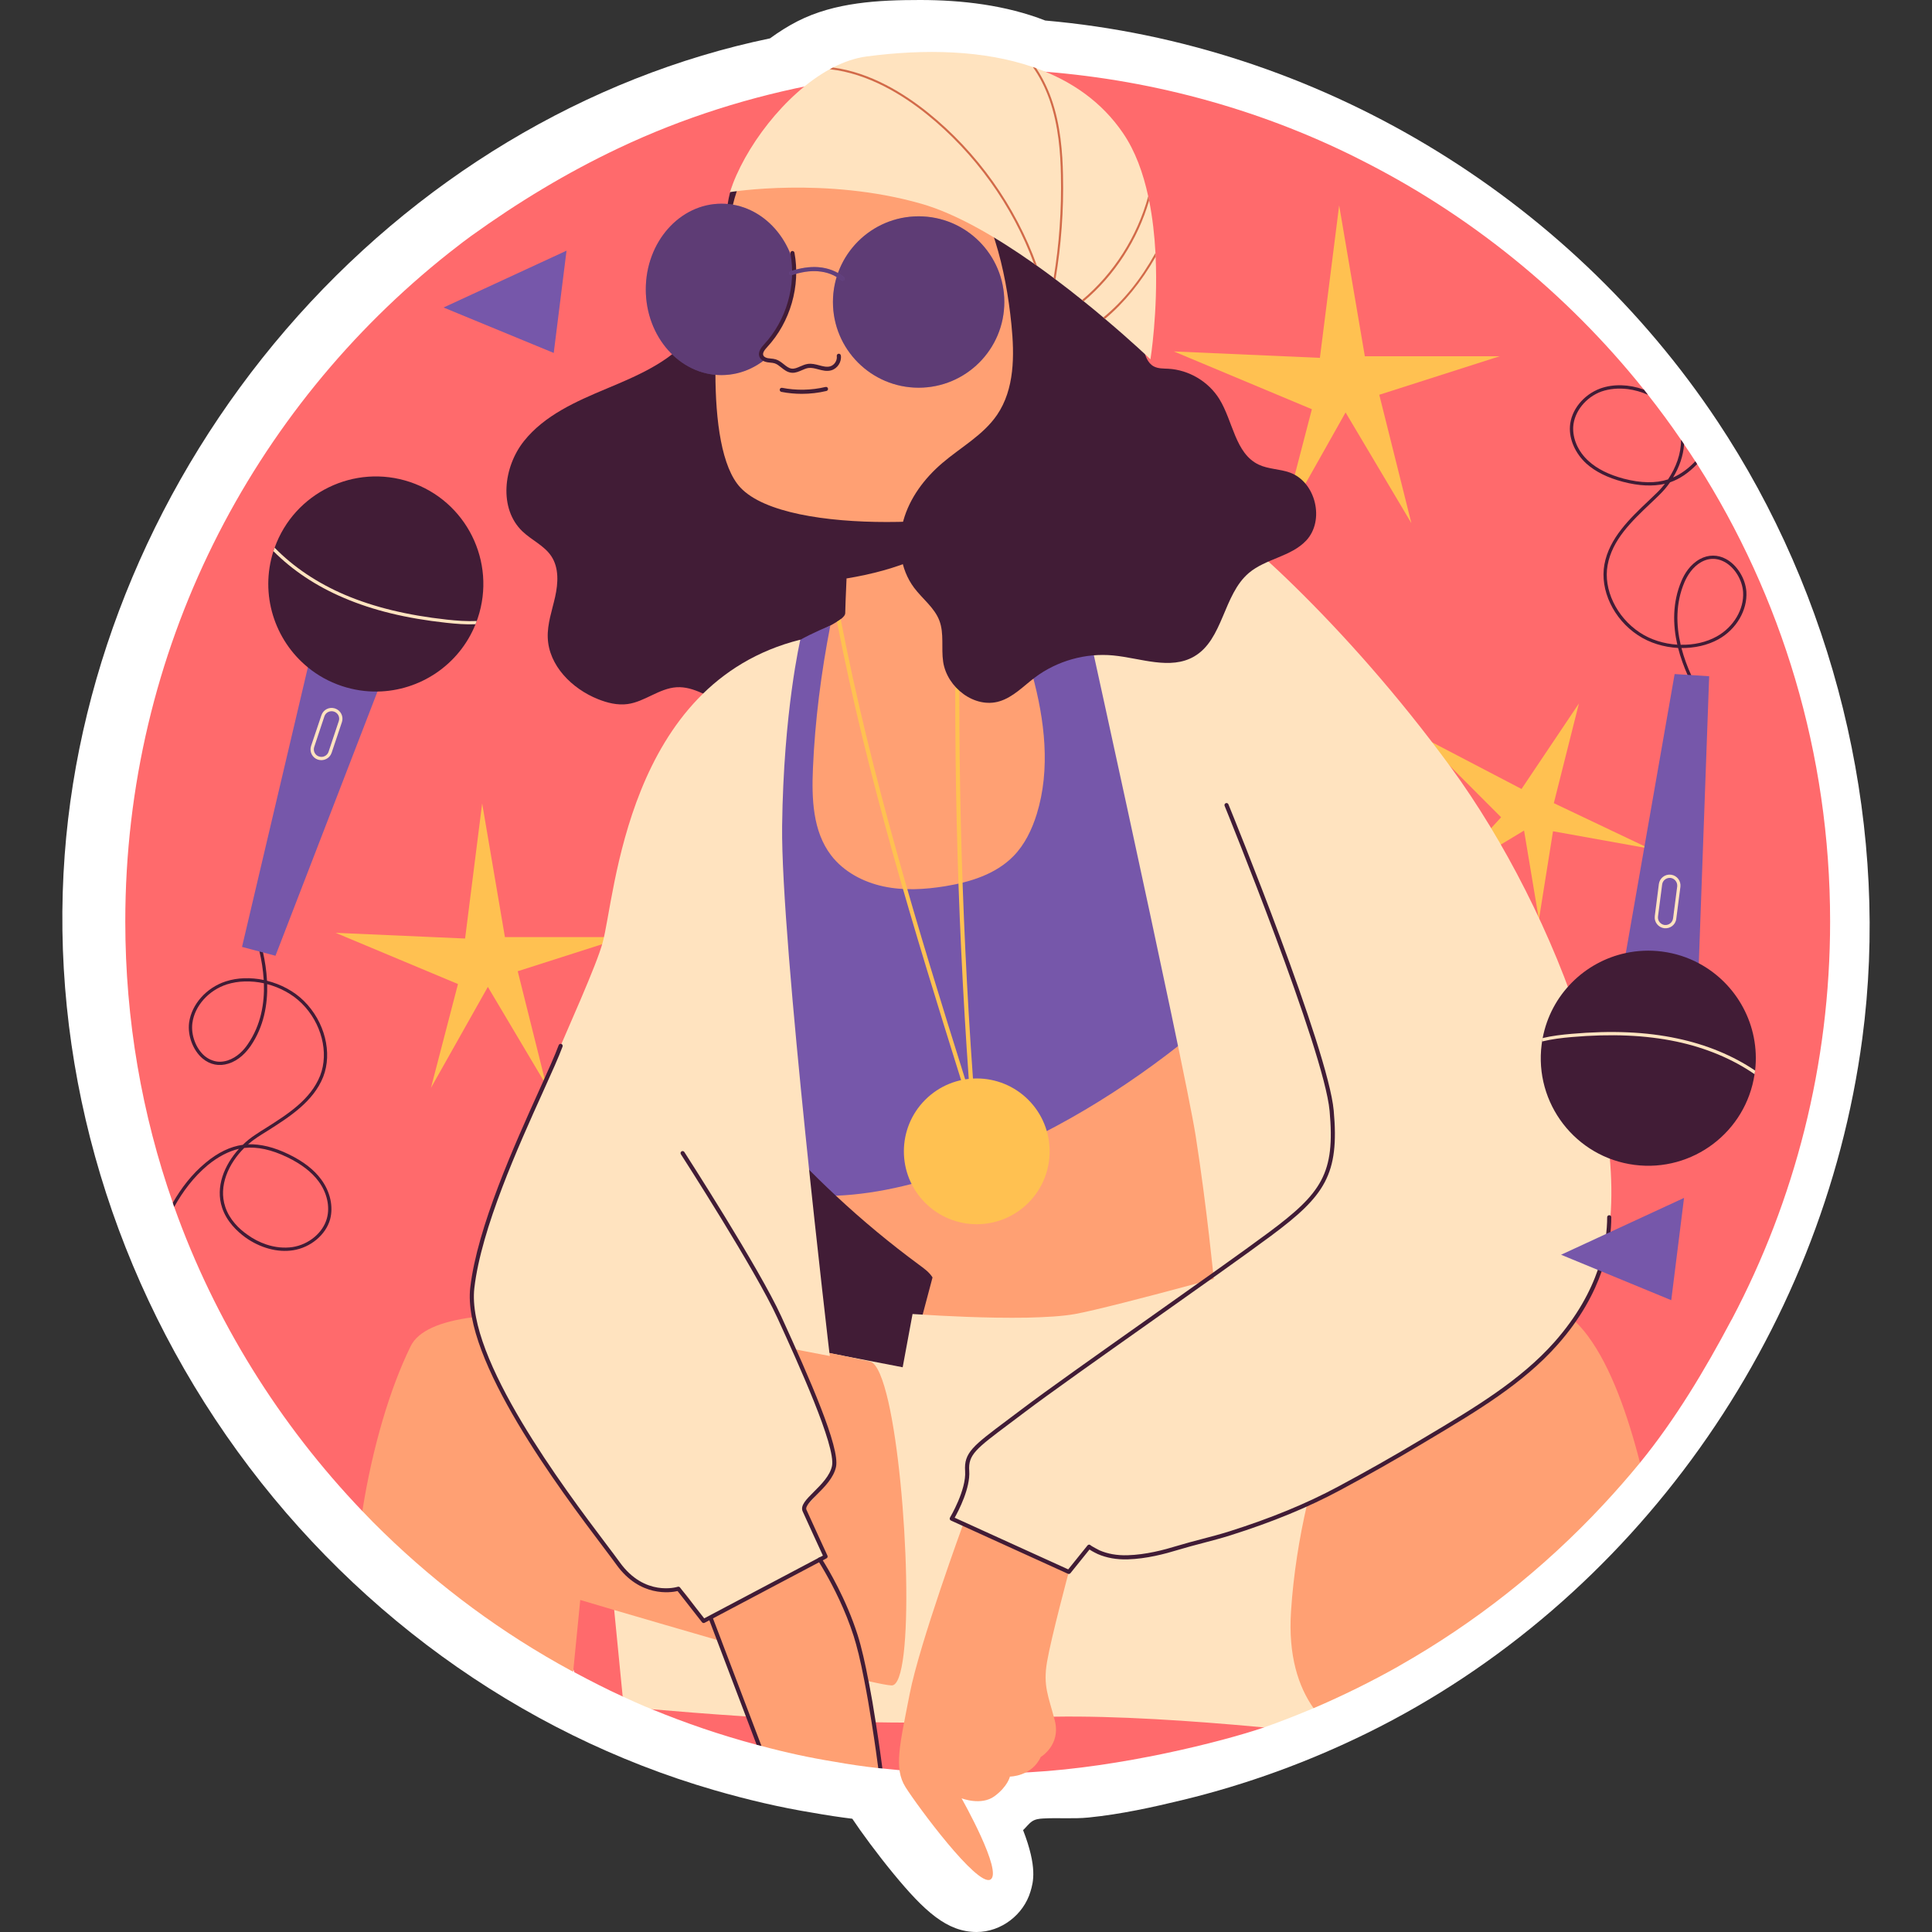 <?xml version="1.0" encoding="UTF-8"?>
<!-- Generator: Adobe Illustrator 25.3.1, SVG Export Plug-In . SVG Version: 6.00 Build 0)  -->
<svg xmlns="http://www.w3.org/2000/svg" xmlns:xlink="http://www.w3.org/1999/xlink" version="1.1" id="Capa_1" x="0px" y="0px" viewBox="0 0 512 512" style="enable-background:new 0 0 512 512;" xml:space="preserve" width="512" height="512">
<rect x="0" y="0" width="512" height="512" fill="#333333" stroke="none"/>
<g>
	<g>
		<path style="fill:#FFFFFF;" d="M258.816,512c-7.829,0-13.807-5.458-22.1-15.531c-4.179-5.076-8.544-11.011-10.845-14.484    c-3.381-0.415-6.778-0.93-10.323-1.562c-8.867-1.434-17.674-3.527-26.299-6.026c-51.732-14.99-97.646-48.362-129.282-93.97    c-31.609-45.566-46.816-100.232-42.819-153.926c3.733-50.136,24.551-99.557,58.622-139.161    c34.17-39.718,79.68-67.081,128.289-77.174c2.308-1.687,4.746-3.232,7.291-4.537C221.235,0.579,232.911,0,243.817,0    c11.139,0,22.747,1.364,33.186,5.439c71.658,6.282,138.215,45.995,178.278,106.41c0.876,1.319,1.741,2.653,2.592,3.996    c29.868,47.077,42.864,105.168,35.656,159.376c-10.477,78.836-60.726,149.347-131.137,184.019    c-15.702,7.732-32.18,13.713-48.976,17.775c-7.867,1.902-16.33,3.782-24.92,4.644c-4.027,0.404-8.062,0.032-12.094,0.261    c-1.005,0.057-2.043,0.185-2.899,0.761c-0.873,0.588-1.58,1.587-2.372,2.324c3.834,9.885,2.687,13.789,1.976,16.21    C271.283,507.435,265.311,512,258.816,512z"/>
	</g>
	<g>
		<g>
			<g>
				<g>
					<path style="fill:#FF6A6C;" d="M484.999,244.196c0,38.042-9.407,73.904-26.019,105.383c-0.069,0.138-0.138,0.252-0.229,0.39       c-6.929,13.078-14.844,26.29-24.136,37.67c-0.092,0.138-0.438-0.684-0.552-0.546c0,0-22.353-10.783-25.726-7.158       c-15.533,16.658-29.921,20.815-49.859,32.173c-0.161,0.115-23.488,45.677-23.488,45.677       c-11.343,3.843-37.934,10.545-62.012,11.874c-13.057,0.721-26.149,0.446-39.127-0.999c0,0-11.216-8.775-16.74-9.819       c-5.592-1.057-16.599,3.532-16.599,3.532c-9.46-2.527-18.792-5.712-27.763-9.407l-3.556-3.564l-4.176,0.191       c-4.347-1.988-8.589-4.168-12.802-6.427l-19.492-52.76l-36.699,10.049c-22.013-23-39.158-50.57-49.858-80.613       c-0.138-0.367-0.23-0.734-0.367-1.101c-8.168-23.334-12.596-48.436-12.596-74.546c0-71.839,33.545-135.808,85.812-177.199       c2.872-2.27,4.753-3.676,5.849-4.465c12.413-8.938,25.307-16.748,39.144-23.298c33.941-16.075,72.544-22.922,109.952-20.447       c29.69,1.965,58.948,9.727,85.58,23.04c0.046,0.023,0.092,0.023,0.115,0.069c29.621,14.73,55.525,35.77,75.992,61.353       c0.367,0.459,0.734,0.918,1.078,1.377c3.052,3.878,5.988,7.847,8.765,11.931c0.298,0.39,0.551,0.803,0.803,1.193       c1.032,1.491,2.019,2.983,2.983,4.497c0.161,0.252,0.321,0.482,0.482,0.734C472.081,157.994,484.999,199.569,484.999,244.196z"/>
				</g>
			</g>
			<g>
				<g>
					<g>
						<polygon style="fill:#FFC151;" points="349.786,94.836 354.891,54.425 361.697,94.411 397.429,94.411 365.525,104.619         374.033,138.649 356.592,109.299 339.578,139.5 347.66,108.448 311.077,93.134       "/>
					</g>
				</g>
				<g>
					<g>
						<polygon style="fill:#FFC151;" points="123.254,248.717 127.778,212.903 133.81,248.34 165.477,248.34 137.203,257.388         144.743,287.548 129.286,261.535 114.206,288.302 121.369,260.781 88.947,247.21       "/>
					</g>
				</g>
				<g>
					<g>
						<polygon style="fill:#FFC151;" points="403.22,209.087 418.432,186.422 411.781,212.843 437.099,224.882 411.565,220.294         407.829,243.695 403.892,220.108 383.17,232.6 397.807,216.585 376.28,195.019       "/>
					</g>
				</g>
			</g>
			<g>
				<g>
					<g>
						<path style="fill:#411C36;" d="M198.427,285.602c-3.502,8.374-2.609,17.873-1.252,26.847        c2.505,16.572,6.385,32.925,11.308,48.947c0.628,2.044,1.315,4.158,2.776,5.719c1.541,1.648,3.756,2.476,5.932,3.075        c11.265,3.1,23.434,1.392,34.357-2.755c7.576-2.876,15.082-7.266,18.949-14.388c2.626-4.837,3.322-10.512,3.116-16.012        c-0.444-11.838-4.813-23.198-10.221-33.739c-4.937-9.622-10.89-18.901-18.965-26.095c-3.552-3.164-7.591-5.946-12.19-7.163        c-6.233-1.648-13.783,1.276-19.79,3.013C206.15,274.873,200.963,279.537,198.427,285.602z"/>
					</g>
				</g>
				<g>
					<g>
						<path style="fill:#411C36;" d="M191.573,68.26c-1.497,7.534-3.725,15.202-8.668,21.083        c-5.632,6.701-14.057,10.26-22.132,13.639c-8.075,3.379-16.472,7.069-21.924,13.918c-5.451,6.849-6.731,17.86-0.405,23.911        c2.46,2.354,5.835,3.789,7.697,6.64c2.013,3.083,1.778,7.11,0.979,10.704c-0.799,3.595-2.094,7.153-1.959,10.833        c0.27,7.401,6.399,13.51,13.27,16.275c2.503,1.007,5.219,1.684,7.892,1.318c4.561-0.626,8.395-4.18,12.991-4.455        c4.668-0.279,8.753,2.845,13.103,4.561c9.482,3.741,20.234,0.698,29.577-3.377c9.132-3.984,18.042-9.11,24.394-16.786        c10.594-12.801,12.511-30.586,12.464-47.203c-0.042-14.705-1.399-29.876-8.235-42.895        c-4.374-8.33-10.834-15.431-18.071-21.443c-5.158-4.285-10.855-8.117-17.289-10.009c-5.227-1.537-15.375-2.541-19.696,1.933        C191.626,50.978,192.655,62.815,191.573,68.26z"/>
					</g>
				</g>
				<g>
					<g>
						<g>
							<g>
								<path style="fill:#FFA073;" d="M357.35,316.643l-7.421,11.131c0,0-49.414,33.809-71.327,38.654          c-21.913,4.824-37.89-3.732-37.89-3.732l6.417-24.162c-0.851-1.375-2.183-2.335-3.492-3.296          c-7.705-5.675-15.104-11.808-22.11-18.355c0,0,4.951-12.703,1.939-15.824c-4.649-4.824-20.316-3.208-24.048-8.796          c-2.968-4.453-4.409-9.669-6.81-14.296c0.698-25.755,9.276-92.608,10.586-99.527c1.048-5.544,11.109-9.582,16.85-12.659          c0.655-0.349,1.244-0.698,1.768-1.026c0.371-0.218,0.698-0.436,0.982-0.655c0.764-0.589,1.2-1.113,1.2-1.637          c0-1.048,0.153-4.671,0.349-9.167l12.29-14.636l29.245-22.578l17.548-5.631l-2.619,29.225l-0.349,3.841          c0,0,7.77-2.837,16.959-4.824c5.696-1.244,11.961-2.161,17.221-1.877c13.75,0.764,23.397,15.977,23.397,15.977          l14.602,146.409L357.35,316.643z"/>
							</g>
						</g>
						<g>
							<g>
								<path style="fill:#7657AA;" d="M315.815,274.344c-17.788,14.449-37.934,26.802-59.454,34.747          c-11.197,4.125-22.983,7.312-34.834,7.792c-3.165-2.947-6.264-5.98-9.276-9.101c-4.649-4.824-9.101-9.931-12.834-15.518          c-2.968-4.453-4.409-9.669-6.81-14.296c0.698-25.755,8.88-92.695,10.586-99.527c1.376-5.509,9.486-9.564,16.85-12.659          c-2.423,12.484-4.06,25.122-4.605,37.824c-0.349,8.01-0.065,16.675,4.802,23.048c3.339,4.365,8.49,7.093,13.86,8.25          c5.369,1.157,10.957,0.829,16.369-0.044c6.635-1.091,13.467-3.187,18.159-8.032c2.947-3.034,4.845-6.984,6.111-11.044          c3.711-11.982,2.117-24.991-1.179-37.082c-3.296-12.092-8.228-23.703-11.306-35.86c6.22-0.873,12.397-1.942,18.552-3.165          c5.26-1.048,10.498-2.226,15.693-3.536c0.327,0.851,0.633,1.702,0.917,2.553c3.754,11.24,4.671,23.267,5.675,35.096          C305.95,207.469,309.966,241.059,315.815,274.344z"/>
							</g>
						</g>
						<g>
							<g>
								<g>
									<g>
										<path style="fill:#FFC151;" d="M258.478,294.62c0.022,0.262-0.175,0.524-0.436,0.568c-0.044,0-0.087,0.022-0.109,0.022            c-0.24,0-0.458-0.153-0.524-0.393c-0.895-2.838-1.79-5.697-2.706-8.556c-12.397-39.549-24.882-80.232-32.892-121.505            c0.371-0.218,0.698-0.436,0.982-0.655c8.01,41.404,20.538,82.284,33.001,121.964c0.415,1.31,0.808,2.597,1.222,3.907            c-0.109-1.353-0.196-2.685-0.284-4.038c-3.208-45.158-4.256-90.905-3.165-136.085c0-0.305,0.306-0.546,0.546-0.546            c0.306,0.022,0.546,0.262,0.546,0.568c-1.113,45.158-0.044,90.84,3.187,135.954            C258.042,288.771,258.26,291.696,258.478,294.62z"/>
									</g>
								</g>
							</g>
							<g>
								<g>
									<g>
										
											<ellipse transform="matrix(0.707 -0.707 0.707 0.707 -139.92 272.446)" style="fill:#FFC151;" cx="258.911" cy="305.121" rx="19.318" ry="19.318"/>
									</g>
								</g>
							</g>
						</g>
					</g>
					<g>
						<g>
							<path style="fill:#411C36;" d="M265.877,116.084c-0.851,7.29-3.143,14.449-7.552,20.255         c-7.857,10.346-20.997,14.798-33.983,16.959c0.437-9.974,1.135-24.27,1.135-24.27L265.877,116.084z"/>
						</g>
					</g>
				</g>
				<g>
					<g>
						<path style="fill:#FFE3BF;" d="M370.736,441.517c-7.319,4.107-14.868,7.847-22.646,11.174        c-4.291,1.813-8.65,3.533-13.101,5.094h-0.023c-0.551-0.046-1.124-0.115-1.698-0.161c0,0-0.023,0-0.046,0        c-17.277-1.583-37.422-2.96-53.942-2.685h-0.023c-4.933,0.023-9.568,0.252-13.652,0.642        c-7.572,0.711-16.566,0.987-25.996,0.918c-2.318,0-4.658-0.023-7.021-0.069h-0.505c-0.092,0-0.161-0.023-0.252-0.023h-0.849        c-10.99-0.229-22.187-0.803-32.122-1.445c-0.207-0.023-0.413-0.023-0.62-0.046c-0.183-0.023-0.39-0.023-0.574-0.046        c-10.233-0.665-19.067-1.4-24.918-1.904c-0.023-0.023-0.023-0.023-0.046-0.023c-0.528-0.207-1.055-0.413-1.583-0.642h-0.023        c-2.042-0.872-4.061-1.767-6.057-2.707h-0.023l-2.248-22.921l-1.423-14.73l-0.092-1.033v-0.046c0-0.023,0-0.023,0-0.023        l-0.092-0.964l-5.988-60.894L154.898,346l50.593,9.797c0.321,0.069,0.665,0.115,0.987,0.184        c0.137,0.023,0.275,0.046,0.413,0.092c0.826,0.138,1.629,0.298,2.432,0.459l0.023,0.023l0.642,0.115l0.642,0.138l9.178,1.79        h0.023l2.684,0.505c0.344,0.046,0.665,0.115,1.01,0.207l15.694,3.029l2.616-14.111c0,0,0.964,0.069,2.685,0.161        c5.231,0.344,17.231,0.987,27.625,0.803h0.023c4.887-0.115,9.43-0.367,12.734-0.964c4.956-0.895,18.333-4.336,32.719-8.214        c0.505-0.138,1.01-0.275,1.514-0.413c0.505-0.115,1.01-0.275,1.492-0.39c0.344-0.092,0.688-0.184,1.01-0.275h0.023        c6.699-1.836,13.445-3.694,19.571-5.392h0.023c13.079-3.625,23.174-6.493,23.174-6.493l1.515,27.717l1.766,31.686v0.229        l0.023,0.642l0.023,0.597l2.937,52.726L370.736,441.517z"/>
					</g>
				</g>
				<g>
					<g>
						<g>
							<path style="fill:#FFA073;" d="M434.614,387.639c-3.143,3.841-6.439,7.596-9.822,11.219         c-15.671,16.806-33.896,31.233-54.063,42.648c-7.312,4.125-14.864,7.857-22.634,11.175         c-3.972-5.653-6.744-13.86-5.958-25.711c0.633-9.735,2.183-19.403,4.256-28.352c0.044-0.218,0.109-0.436,0.153-0.655v-0.022         c5.064-21.411,13.161-38.632,19.403-43.172c0.109-0.087,0.218-0.175,0.327-0.24c8.272-5.522,33.874-20.647,50.876-4.627         c1.288,1.244,2.554,2.641,3.732,4.256C426.888,362.277,431.34,374.849,434.614,387.639z"/>
						</g>
					</g>
					<g>
						<g>
							<path style="fill:#FFA073;" d="M236.259,446.657c-1.01-0.046-3.12-0.459-6.057-1.124h-0.023         c-0.046,0-0.069-0.023-0.115-0.023c-0.321-0.092-0.665-0.161-1.032-0.252c-8.765-2.134-23.587-6.241-37.767-10.279v-0.023         c-0.229-0.046-0.459-0.115-0.688-0.184c-0.207-0.069-0.413-0.115-0.62-0.184c-10.417-3.006-20.352-5.919-27.189-7.916         c-5.53-1.652-8.994-2.662-8.994-2.662l-1.881,19.021c-0.183-0.092-0.39-0.184-0.574-0.298         c-18.218-9.889-34.898-22.233-49.651-36.573c-1.928-1.858-3.809-3.763-5.645-5.713c2.684-16.933,7.342-32.558,12.803-43.686         c2.042-4.176,8.007-6.539,16.244-7.64c0.161-0.023,0.344-0.046,0.528-0.069l0.413-0.069h0.023c0.023,0,0.069,0,0.092-0.023         c8.1-0.964,18.264-0.803,29.048,0.023c17.116,1.285,35.816,4.199,50.317,6.814c0.321,0.069,0.665,0.115,0.987,0.184         c0.137,0.023,0.275,0.046,0.413,0.092c0.826,0.138,1.629,0.298,2.432,0.459c0.229,0.023,0.436,0.069,0.665,0.115         c0.206,0.046,0.436,0.069,0.642,0.115c3.419,0.619,6.493,1.239,9.178,1.79c0.964,0.184,1.858,0.367,2.707,0.551         c0.344,0.046,0.665,0.115,1.01,0.207c4.497,0.941,7.159,1.537,7.159,1.537c1.767,0.597,3.35,4.612,4.727,10.577         C240.664,394.481,242.454,446.955,236.259,446.657z"/>
						</g>
					</g>
				</g>
				<g>
					<g>
						<path style="fill:#FFA073;" d="M255.382,403.57c0,0-11.703,31.95-14.303,45.324c-2.601,13.374-4.272,19.69-1.115,24.705        c3.158,5.015,18.947,26.377,22.476,24.52c3.529-1.858-7.616-21.548-7.616-21.548s5.201,2.043,8.73-0.557        c3.529-2.601,4.087-5.201,4.087-5.201s5.758,0,8.173-5.201c0,0,5.387-3.158,3.715-9.659        c-1.672-6.502-3.158-9.102-2.043-15.603c1.114-6.501,5.758-23.776,5.758-23.776L255.382,403.57z"/>
					</g>
				</g>
				<g>
					<g>
						<path style="fill:#FFE3BF;" d="M282.688,140.915c0,0,31.206,141.172,34.179,160.119c2.972,18.947,4.83,38.265,4.83,38.265        s-65.385,34.55-66.5,40.866c-1.115,6.316,1.486,13.374,1.486,13.374l-4.18,9.009l30.556,13.932l5.665-5.991        c0,0,17.801,0.839,29.863-2.263c13.63-3.505,26.64-7.333,62.106-28.507c19.953-11.912,36.199-24.077,42.719-41.234        c12.901-33.951-10.698-96.521-38.932-135.157s-59.07-65.385-67.614-69.843C308.322,129.027,282.688,140.915,282.688,140.915z"/>
					</g>
				</g>
				<g>
					<g>
						<path style="fill:#411C36;" d="M283.245,417.118c-0.076,0-0.152-0.016-0.226-0.049l-31.02-14.116        c-0.141-0.064-0.249-0.186-0.294-0.334c-0.047-0.149-0.029-0.309,0.052-0.443c0.045-0.073,4.365-7.346,4.009-12.312        c-0.347-4.879,2.075-6.694,11.084-13.445c1.206-0.903,2.534-1.898,3.993-3.004c6.384-4.838,20.144-14.566,33.449-23.975        c12.288-8.688,24.992-17.673,31.941-22.838c14.044-10.445,17.634-15.63,16.126-32.205        c-1.461-16.079-27.56-80.187-27.822-80.832c-0.114-0.279,0.018-0.597,0.298-0.712c0.276-0.117,0.598,0.018,0.71,0.299        c1.08,2.643,26.426,64.904,27.903,81.146c1.542,16.976-2.357,22.613-16.565,33.18c-6.957,5.173-19.669,14.161-31.961,22.854        c-13.298,9.403-27.049,19.126-33.419,23.953c-1.461,1.107-2.79,2.103-3.997,3.008c-8.851,6.632-10.955,8.207-10.65,12.493        c0.325,4.56-2.837,10.606-3.856,12.423l30.088,13.692c4.394-5.456,5.021-6.232,5.113-6.348        c0.002-0.003,0.007-0.005,0.009-0.009l0,0c0.007-0.01,0.009-0.011,0.009-0.012c0.193-0.225,0.531-0.256,0.764-0.064        c0.038,0.031,0.07,0.066,0.096,0.104c0.372,0.267,2.041,1.162,2.279,1.272c2.182,0.952,4.685,1.396,7.466,1.311        c4.903-0.149,9.601-1.407,13.146-2.487c2.158-0.656,4.369-1.236,6.511-1.797c2.409-0.631,4.903-1.284,7.316-2.047        c10.995-3.475,20.415-7.35,28.801-11.848c7.43-3.985,14.652-8.072,21.468-12.149l2.595-1.548        c11.94-7.116,24.289-14.476,33.276-24.622c12.165-13.734,13.98-26.617,13.98-33.073c0-0.301,0.246-0.545,0.547-0.545        c0.3,0,0.547,0.244,0.547,0.545c0,6.611-1.853,19.794-14.257,33.797c-9.097,10.274-21.519,17.677-33.534,24.835l-2.592,1.547        c-6.83,4.085-14.067,8.181-21.513,12.173c-8.445,4.531-17.928,8.432-28.99,11.927c-2.438,0.772-4.943,1.428-7.367,2.064        c-2.131,0.558-4.333,1.135-6.469,1.785c-3.61,1.099-8.4,2.381-13.433,2.534c-2.917,0.087-5.6-0.384-7.941-1.405        c-0.02-0.008-1.362-0.635-2.187-1.201c-1.172,1.454-5.055,6.276-5.055,6.276C283.563,417.046,283.406,417.118,283.245,417.118        z"/>
					</g>
				</g>
				<g>
					<g>
						<g>
							<path style="fill:#FFA073;" d="M291.232,66.057c0-27.186-22.039-49.225-49.225-49.225c-26.676,0-48.38,21.222-49.186,47.702         c-3.206,15.651-6.533,54.085,3.398,64.678c12.538,13.374,65.757,9.752,75.509,3.622c14.589-9.17,11.957-29.905,14.522-45.188         C289.438,81.127,291.232,73.802,291.232,66.057z"/>
						</g>
					</g>
					<g>
						<g>
							<path style="fill:#411C36;" d="M253.911,43.972c8.857,12.048,12.627,27.131,14.125,42.009         c0.828,8.226,0.849,17.151-3.813,23.98c-3.655,5.354-9.619,8.568-14.542,12.784c-4.722,4.044-8.621,9.243-10.285,15.233         c-1.665,5.99-0.882,12.806,2.847,17.782c2.209,2.948,5.397,5.265,6.702,8.71c1.301,3.437,0.457,7.294,1.004,10.928         c1.026,6.806,8.318,12.438,14.91,10.459c3.626-1.089,6.341-4.013,9.365-6.292c5.885-4.435,13.456-6.571,20.792-5.866         c7.271,0.699,15.136,3.94,21.45,0.267c7.741-4.502,7.663-16.341,14.496-22.128c4.463-3.78,11.17-4.314,15.178-8.573         c5.02-5.334,2.562-15.567-4.333-18.039c-2.681-0.961-5.688-0.877-8.258-2.104c-6.235-2.977-6.778-11.512-10.418-17.384         c-2.872-4.633-8.09-7.725-13.533-8.018c-1.305-0.07-2.683-0.006-3.835-0.623c-1.647-0.882-2.327-2.872-2.669-4.709         c-1.02-5.483-0.31-11.119-0.317-16.696c-0.028-20.83-11.122-41.626-29.112-52.124c-15.408-8.992-39.585-10.862-54.546,0.361         c1.845,1.719,6.305,1.381,8.901,2.034c3.397,0.855,6.668,2.181,9.746,3.848C244.105,33.246,249.645,38.17,253.911,43.972z"/>
						</g>
					</g>
					<g>
						<g>
							<g>
								<path style="fill:#FFE3BF;" d="M304.881,95.218c0,0-4.758-4.562-12.048-10.717c-0.131-0.131-0.284-0.262-0.437-0.371          c-1.615-1.375-3.361-2.816-5.195-4.278c-0.153-0.131-0.284-0.24-0.436-0.349c-2.226-1.79-4.583-3.645-7.05-5.478          c-0.153-0.131-0.305-0.24-0.48-0.371c-1.441-1.069-2.925-2.161-4.431-3.23c-0.262-0.175-0.524-0.371-0.786-0.546          c-9.8-6.897-20.517-13.227-29.88-15.889c-25.34-7.246-50.702-3.077-50.702-3.077c3.732-11.633,14.492-25.995,26.453-32.564          c0.284-0.153,0.567-0.305,0.851-0.458c2.947-1.506,5.937-2.532,8.905-2.925c15.475-2.052,31.037-1.681,44.067,2.794          c0.306,0.109,0.589,0.218,0.873,0.305c9.385,3.383,17.395,8.927,23.048,17.243c3.23,4.736,5.326,10.564,6.657,16.719          c0.087,0.371,0.175,0.742,0.24,1.113c0.917,4.584,1.441,9.342,1.681,13.903c0.022,0.349,0.022,0.677,0.044,1.004          C306.91,82.646,304.881,95.218,304.881,95.218z"/>
							</g>
						</g>
						<g>
							<g>
								<g>
									<g>
										<path style="fill:#D26A49;" d="M274.804,70.424c-0.262-0.175-0.524-0.371-0.786-0.546            c-5.653-15.387-15.693-29.378-28.461-39.636c-6.33-5.086-15.475-10.782-25.667-11.895            c0.284-0.153,0.567-0.305,0.851-0.458c9.996,1.331,18.923,6.919,25.165,11.939            C258.959,40.304,269.151,54.665,274.804,70.424z"/>
									</g>
								</g>
							</g>
							<g>
								<g>
									<g>
										<path style="fill:#D26A49;" d="M281.701,46.415c0.218,9.232-0.458,18.487-1.986,27.61c-0.153-0.131-0.305-0.24-0.48-0.371            c1.484-8.992,2.117-18.116,1.921-27.239c-0.109-5.675-0.589-13.096-3.056-20.102c-1.135-3.165-2.597-6.046-4.387-8.556            c0.306,0.109,0.589,0.218,0.873,0.305c1.615,2.401,2.968,5.129,4.016,8.054C281.112,33.21,281.592,40.697,281.701,46.415z            "/>
									</g>
								</g>
							</g>
							<g>
								<g>
									<g>
										<path style="fill:#D26A49;" d="M304.531,53.137c-3.012,10.324-9.123,19.818-17.33,26.715            c-0.153-0.131-0.284-0.24-0.436-0.349c8.425-7.05,14.623-16.849,17.526-27.479            C304.378,52.395,304.466,52.766,304.531,53.137z"/>
									</g>
								</g>
							</g>
							<g>
								<g>
									<g>
										<path style="fill:#D26A49;" d="M306.256,68.045c-3.82,6.701-8.316,12.201-13.423,16.457            c-0.131-0.131-0.284-0.262-0.437-0.371c5.304-4.365,9.931-10.084,13.816-17.09            C306.234,67.39,306.234,67.717,306.256,68.045z"/>
									</g>
								</g>
							</g>
						</g>
					</g>
					<g>
						<g>
							<g>
								<g>
									<circle style="fill:#7657AA;" cx="243.447" cy="80.035" r="22.708"/>
								</g>
							</g>
							<g>
								<g>
									<ellipse style="fill:#7657AA;" cx="191.204" cy="76.691" rx="20.061" ry="22.708"/>
								</g>
							</g>
						</g>
						<g>
							<g style="opacity:0.46;">
								<g>
									<g>
										<circle style="fill:#411C36;" cx="243.447" cy="80.035" r="22.708"/>
									</g>
								</g>
								<g>
									<g>
										<ellipse style="fill:#411C36;" cx="191.204" cy="76.691" rx="20.061" ry="22.708"/>
									</g>
								</g>
							</g>
							<g>
								<g>
									<path style="fill:#FFA073;" d="M202.978,91.049c-0.559,0.543-1.159,1.081-1.476,1.793c-0.317,0.712-0.262,1.661,0.354,2.14           c0.417,0.325,0.986,0.366,1.462,0.597c0.956,0.464,1.377,1.588,2.16,2.307c1.217,1.118,3.099,1.086,4.705,0.697           c1.606-0.389,3.18-1.068,4.831-1.018c1.206,0.037,2.365,0.464,3.56,0.63c1.195,0.166,2.554,0.007,3.357-0.894           c0.835-0.937,0.795-2.389,0.349-3.561c-0.447-1.172-1.231-2.183-1.796-3.304c-0.589-1.168-0.932-2.444-1.215-3.721           c-1.299-5.867-1.4-12.004-3.334-17.694c-0.486-1.43-1.102-2.848-2.101-3.981c-0.296-0.335-0.638-0.652-1.061-0.795           c-2.952-0.999-2.936,3.135-2.58,4.753c0.562,2.555,0.439,5.344,0.028,7.913C209.37,82.223,206.847,87.29,202.978,91.049z"/>
								</g>
							</g>
							<g>
								<g>
									<path style="fill:#411C36;" d="M210.065,98.792c-0.139,0-0.278-0.009-0.421-0.027c-1.046-0.138-1.839-0.77-2.606-1.381           c-0.585-0.466-1.136-0.906-1.764-1.102c-0.34-0.108-0.717-0.143-1.116-0.181c-0.276-0.026-0.551-0.053-0.822-0.102           c-0.583-0.104-1.62-0.422-2.041-1.375c-0.616-1.404,0.636-2.758,1.237-3.409c5.868-6.345,8.528-15.565,6.937-24.058           c-0.056-0.297,0.139-0.581,0.435-0.637c0.298-0.046,0.58,0.14,0.636,0.436c1.654,8.827-1.107,18.406-7.206,25           c-0.677,0.732-1.329,1.57-1.04,2.228c0.224,0.509,0.939,0.688,1.235,0.742c0.242,0.042,0.488,0.066,0.733,0.089           c0.437,0.042,0.887,0.084,1.34,0.225c0.82,0.257,1.479,0.783,2.118,1.291c0.679,0.542,1.32,1.055,2.068,1.153           c0.731,0.108,1.492-0.23,2.285-0.578c0.637-0.279,1.295-0.567,2.017-0.668c1.046-0.149,2.05,0.12,3.023,0.378           c1.024,0.273,1.994,0.53,2.891,0.271c1.122-0.323,1.925-1.571,1.752-2.725c-0.045-0.298,0.162-0.576,0.459-0.621           c0.289-0.039,0.576,0.16,0.621,0.459c0.253,1.696-0.883,3.461-2.532,3.935c-1.192,0.344-2.35,0.033-3.471-0.264           c-0.907-0.24-1.766-0.468-2.59-0.353c-0.574,0.081-1.136,0.327-1.73,0.588C211.736,98.444,210.941,98.792,210.065,98.792z"/>
								</g>
							</g>
							<g>
								<g>
									<path style="fill:#411C36;" d="M212.491,104.371c-1.822,0-3.641-0.174-5.42-0.522c-0.296-0.058-0.488-0.345-0.43-0.641           c0.058-0.295,0.332-0.486,0.641-0.43c3.773,0.739,7.744,0.661,11.488-0.229c0.307-0.068,0.587,0.113,0.656,0.405           c0.07,0.293-0.112,0.588-0.406,0.658C216.892,104.118,214.692,104.371,212.491,104.371z"/>
								</g>
							</g>
						</g>
						<g>
							<g>
								<g>
									<path style="fill:#7657AA;" d="M223.302,74.419c-0.126,0-0.254-0.044-0.356-0.132c-1.607-1.38-3.824-2.234-6.241-2.401           c-2.078-0.148-4.367,0.197-6.818,1.011c-0.284,0.096-0.595-0.059-0.691-0.346c-0.096-0.286,0.06-0.595,0.345-0.69           c2.594-0.861,5.032-1.217,7.24-1.065c2.649,0.184,5.092,1.13,6.876,2.663c0.228,0.196,0.254,0.54,0.058,0.769           C223.609,74.355,223.455,74.419,223.302,74.419z"/>
								</g>
							</g>
						</g>
						<g style="opacity:0.4;">
							<g>
								<g>
									<path style="fill:#411C36;" d="M223.302,74.419c-0.126,0-0.254-0.044-0.356-0.132c-1.607-1.38-3.824-2.234-6.241-2.401           c-2.078-0.148-4.367,0.197-6.818,1.011c-0.284,0.096-0.595-0.059-0.691-0.346c-0.096-0.286,0.06-0.595,0.345-0.69           c2.594-0.861,5.032-1.217,7.24-1.065c2.649,0.184,5.092,1.13,6.876,2.663c0.228,0.196,0.254,0.54,0.058,0.769           C223.609,74.355,223.455,74.419,223.302,74.419z"/>
								</g>
							</g>
						</g>
					</g>
				</g>
				<g>
					<g>
						<path style="fill:#FFE3BF;" d="M212.101,169.521c0,0-4.458,18.947-4.83,49.41c-0.371,30.463,12.631,140.429,12.631,140.429        l-9.659-1.858c0,0,11.517,24.566,10.774,30.138c-0.743,5.573-7.802,11.842-7.802,11.842l5.572,13.003l-32.321,17.089        c0,0-4.83-8.544-6.687-8.544c-1.858,0-10.774,1.114-15.975-6.687c-5.201-7.802-43.838-52.754-37.894-78.016        c5.944-25.262,30.463-74.301,33.807-86.561C163.063,237.507,166.035,181.038,212.101,169.521z"/>
					</g>
				</g>
				<g>
					<g>
						<g>
							<path style="fill:#FFA073;" d="M233.299,468.614c-0.161,0-0.344-0.023-0.505-0.046c-0.023,0-0.023,0-0.046,0         c-3.924-0.436-7.801-1.01-11.656-1.698c-6.516-1.055-12.987-2.455-19.296-4.176c-0.206-0.046-0.413-0.115-0.619-0.161h-0.023         c-0.597-1.606-1.239-3.258-1.858-4.91c-0.298-0.78-0.665-1.698-1.055-2.707c-2.157-5.621-5.484-14.409-7.663-20.145         c-1.102-2.937-1.905-5.071-2.111-5.621c-0.023-0.092-0.046-0.138-0.046-0.138l0.459-0.252l27.533-15.005l0.252-0.138         l0.114-0.069l0.482-0.252c0,0,0.069,0.184,0.206,0.505c0.252,0.574,0.688,1.629,1.262,3.006c0,0.023,0.023,0.023,0.023,0.046         c2.157,5.208,6.195,14.983,8.719,21.201c0,0.023,0,0.023,0.023,0.046c0.849,2.134,1.515,3.855,1.881,4.841         c0.23,0.62,0.459,1.491,0.688,2.57c0.619,2.776,1.239,6.814,1.767,10.899C232.473,461.135,233.024,465.861,233.299,468.614z"/>
						</g>
					</g>
					<g>
						<g>
							<path style="fill:#411C36;" d="M186.468,430.121c-0.164,0-0.323-0.073-0.43-0.21l-6.469-8.264         c-1.831,0.42-9.98,1.682-16.207-6.985c-0.818-1.138-2.023-2.738-3.511-4.709c-11.21-14.858-37.459-49.653-35.225-68.767         c1.869-15.97,11.725-37.788,18.248-52.224c2.245-4.966,4.183-9.255,5.187-11.985c0.105-0.282,0.419-0.421,0.701-0.324         c0.282,0.104,0.428,0.418,0.325,0.7c-1.019,2.767-2.872,6.867-5.218,12.058c-6.496,14.375-16.31,36.1-18.158,51.903         c-2.182,18.678,23.881,53.228,35.012,67.982c1.492,1.98,2.704,3.586,3.527,4.73c6.543,9.112,15.008,6.597,15.367,6.485         c0.211-0.065,0.453,0.005,0.594,0.185l6.406,8.184l31.459-16.634c-0.905-1.965-4.389-9.527-5.357-11.704         c-0.69-1.552,0.923-3.164,2.969-5.205c1.992-1.991,4.253-4.248,4.797-6.832c1.091-5.176-9.018-27.327-14.452-39.227         c-5.765-12.634-25.396-43.09-25.595-43.396c-0.164-0.253-0.089-0.59,0.164-0.754c0.253-0.166,0.592-0.091,0.755,0.162         c0.197,0.307,19.87,30.829,25.671,43.535c7.591,16.633,15.599,34.804,14.524,39.904c-0.61,2.902-3.097,5.386-5.093,7.38         c-1.609,1.607-3.128,3.123-2.743,3.989c1.114,2.506,5.568,12.16,5.568,12.16c0.121,0.263,0.016,0.576-0.24,0.712         l-32.319,17.088C186.643,430.101,186.556,430.121,186.468,430.121z"/>
						</g>
					</g>
				</g>
				<g>
					<g>
						<g>
							<path style="fill:#411C36;" d="M233.849,468.66c-0.184,0-0.367-0.023-0.55-0.046c-0.161,0-0.344-0.023-0.505-0.046         c-0.023,0-0.023,0-0.046,0c-0.207-1.652-0.849-6.424-1.767-12.161c-0.55-3.533-1.216-7.411-1.95-11.151         c-0.482-2.524-1.01-4.956-1.538-7.159c-0.023-0.023-0.023-0.023-0.023-0.046c-0.39-1.606-0.803-3.098-1.216-4.405         c-2.226-6.998-5.438-13.193-7.503-16.795c0-0.023-0.023-0.023-0.023-0.046c-0.734-1.308-1.331-2.249-1.652-2.776         c-0.184-0.275-0.275-0.413-0.275-0.436s-0.023-0.023-0.023-0.046c-0.161-0.252-0.069-0.551,0.161-0.711         c0.069-0.046,0.115-0.069,0.184-0.092c0.229-0.046,0.459,0.023,0.574,0.229c0,0,0.023,0.023,0.046,0.069         c0.046,0.069,0.138,0.229,0.298,0.459c1.308,2.088,6.218,10.233,9.247,19.801c1.032,3.258,2.019,7.64,2.891,12.229h0.023         c0.711,3.671,1.354,7.457,1.881,10.899C233.024,462.397,233.666,467.307,233.849,468.66z"/>
						</g>
					</g>
					<g>
						<g>
							<path style="fill:#411C36;" d="M201.796,462.695c-0.206-0.046-0.413-0.115-0.619-0.161h-0.023         c-0.138-0.023-0.229-0.046-0.367-0.092c-0.092-0.023-0.183-0.046-0.275-0.069l-2.845-7.503l-7.709-20.283l-1.973-5.185         l-0.069-0.184c-0.046-0.138-0.046-0.275,0-0.39c0.046-0.138,0.161-0.252,0.298-0.321c0.115-0.023,0.207-0.046,0.298,0         c0.161,0.023,0.298,0.115,0.367,0.252c0.023,0.023,0.023,0.046,0.046,0.069l0.023,0.069l2.317,6.057v0.023l7.595,19.984         L201.796,462.695z"/>
						</g>
					</g>
				</g>
			</g>
			<g>
				<g>
					<g>
						<g>
							<g>
								<path style="fill:#411C36;" d="M457.466,148.174c-2.249-1.239-4.727-1.239-6.998,0c-2.57,1.422-4.061,3.877-4.841,5.736          c-2.455,5.736-2.317,11.656-1.124,16.933c-3.556-0.229-7.067-1.308-9.935-3.212c-6.195-4.084-9.705-11.449-8.535-17.851          c1.216-6.723,6.378-11.633,11.38-16.382c0.826-0.78,1.606-1.514,2.363-2.271c1.033-1.01,1.996-2.134,2.822-3.327          c0-0.023,0.023-0.023,0.046,0c2.501-0.872,4.887-2.501,7.113-4.818c-0.161-0.252-0.321-0.482-0.482-0.734          c-1.858,1.95-3.855,3.396-5.897,4.291c1.629-2.684,2.73-5.782,2.914-8.788c-0.252-0.39-0.505-0.803-0.803-1.193          c0.046,3.625-1.331,7.342-3.442,10.486c-3.258,1.078-7.205,0.987-11.725-0.184c-3.992-1.078-7.044-2.593-9.338-4.681          c-2.776-2.501-4.267-5.943-4.061-9.155c0.275-3.946,3.35-7.778,7.48-9.27c2.134-0.734,4.497-0.941,6.952-0.642          c1.766,0.229,3.625,0.734,5.369,1.514c-0.344-0.459-0.711-0.918-1.078-1.377c-3.947-1.423-8.1-1.537-11.541-0.298          c-4.451,1.629-7.778,5.713-8.053,10.027c-0.229,3.465,1.4,7.159,4.336,9.866c2.409,2.157,5.575,3.74,9.728,4.841          c4.199,1.101,7.916,1.262,11.105,0.528c-0.642,0.803-1.308,1.583-2.042,2.294c-0.757,0.734-1.56,1.491-2.34,2.249          c-4.864,4.612-10.394,9.866-11.655,16.841c-1.239,6.769,2.409,14.478,8.902,18.746c3.074,2.042,6.837,3.166,10.623,3.373          c0.665,2.593,1.56,5.002,2.501,7.136c0.092,0.252,0.207,0.505,0.321,0.734c0.069,0.161,0.184,0.229,0.344,0.252          c0.069,0,0.161,0,0.229-0.023c0.207-0.092,0.321-0.367,0.229-0.574c-0.069-0.115-0.115-0.207-0.161-0.321v-0.023          c-0.964-2.134-1.881-4.52-2.57-7.159c3.488,0.023,6.929-0.734,9.797-2.317c4.75-2.639,7.709-7.709,7.411-12.619          C462.559,153.336,460.379,149.779,457.466,148.174z M454.964,168.663c-2.799,1.56-6.172,2.294-9.568,2.203          c-1.216-5.162-1.377-11.013,1.01-16.589c0.757-1.744,2.134-4.038,4.474-5.346c1.423-0.78,2.708-0.918,3.832-0.78          c0.918,0.115,1.698,0.436,2.34,0.78c2.662,1.468,4.658,4.727,4.887,7.939C462.238,161.435,459.416,166.185,454.964,168.663z          "/>
							</g>
						</g>
					</g>
					<g>
						<g>
							<g>
								<polygon style="fill:#7657AA;" points="430.343,255.494 443.794,178.63 452.948,179.211 450.153,256.551         "/>
							</g>
						</g>
					</g>
					<g>
						<g>
							<g>
								<path style="fill:#411C36;" d="M465.122,283.71l-0.047,0.361c-0.026,0.206-0.051,0.396-0.095,0.6          c-2.28,15.29-16.408,26.015-31.807,24.036c-15.605-2.006-26.624-16.294-24.619-31.9c0.035-0.275,0.069-0.533,0.121-0.807          c0.04-0.31,0.095-0.6,0.152-0.907c2.174-11.474,11.078-20.194,22.029-22.529c3.058-0.656,6.296-0.817,9.583-0.395          c3.527,0.453,6.801,1.521,9.762,3.109C460.253,260.627,466.499,271.766,465.122,283.71z"/>
							</g>
						</g>
					</g>
					<g>
						<g>
							<g>
								<path style="fill:#FFE3BF;" d="M465.122,283.71l-0.047,0.361c-0.026,0.206-0.051,0.396-0.095,0.6          c-5.847-4.04-12.918-6.995-20.699-8.642c-8.157-1.713-17.219-2.108-27.742-1.204c-2.6,0.226-5.282,0.545-7.864,1.176          c0.04-0.31,0.095-0.6,0.152-0.907c2.526-0.603,5.117-0.899,7.646-1.116c10.596-0.929,19.745-0.541,27.985,1.218          C452.208,276.821,459.231,279.735,465.122,283.71z"/>
							</g>
						</g>
					</g>
					<g>
						<g>
							<g>
								<path style="fill:#FFE3BF;" d="M442.85,231.806c-1.583-0.206-3.028,0.895-3.235,2.478l-1.078,8.489          c-0.207,1.56,0.918,3.006,2.478,3.212c1.583,0.184,3.029-0.895,3.212-2.478l1.101-8.512          C445.511,233.458,444.41,232.012,442.85,231.806z M443.378,243.415c-0.161,1.078-1.147,1.836-2.249,1.721          c-1.101-0.161-1.881-1.147-1.743-2.249l1.101-8.489c0.138-1.101,1.147-1.858,2.249-1.744          c1.079,0.138,1.858,1.17,1.744,2.249L443.378,243.415z"/>
							</g>
						</g>
					</g>
				</g>
				<g>
					<g>
						<g>
							<g>
								<path style="fill:#411C36;" d="M85.124,312.57c-1.927-2.616-4.727-4.772-8.581-6.654c-3.901-1.905-7.526-2.776-10.807-2.662          c0.803-0.688,1.629-1.308,2.455-1.858c0.895-0.597,1.836-1.17,2.753-1.744c5.667-3.602,12.092-7.663,14.707-14.271          c2.501-6.401,0.413-14.661-5.117-20.122c-2.616-2.593-6.103-4.428-9.774-5.346c-0.138-2.684-0.551-5.254-1.055-7.503          c-0.046-0.275-0.115-0.528-0.184-0.78c-0.023-0.161-0.137-0.275-0.275-0.321c-0.069-0.023-0.161-0.046-0.252,0          c-0.207,0.046-0.367,0.252-0.321,0.505c0.046,0.115,0.069,0.206,0.092,0.344c0.528,2.271,0.964,4.818,1.124,7.549          c-3.396-0.711-6.929-0.642-10.05,0.367c-5.162,1.675-9.063,6.08-9.728,10.944c-0.436,3.442,1.032,7.342,3.579,9.499          c1.973,1.652,4.383,2.134,6.838,1.354c2.845-0.872,4.749-3.052,5.896-4.681c3.51-5.14,4.52-10.99,4.382-16.382          c3.419,0.895,6.677,2.639,9.132,5.071c5.277,5.208,7.273,13.079,4.91,19.159c-2.524,6.356-8.535,10.187-14.363,13.881          c-0.94,0.574-1.858,1.147-2.753,1.767c-1.193,0.757-2.363,1.698-3.396,2.707c0,0-0.023,0-0.046,0          c-3.258,0.459-6.562,2.042-9.797,4.749c-3.648,3.006-6.47,6.723-8.696,10.6c0.138,0.367,0.23,0.734,0.367,1.101          c2.248-4.061,5.139-7.916,8.879-11.059c2.753-2.249,5.529-3.694,8.283-4.337c-3.923,4.337-6.287,10.141-4.474,15.602          c1.216,3.694,4.015,6.287,6.126,7.847c3.946,2.822,8.558,4.084,12.665,3.442c4.658-0.711,8.719-4.107,9.843-8.237          C88.382,319.728,87.51,315.805,85.124,312.57z M65.69,276.685c-1.033,1.56-2.822,3.533-5.392,4.359          c-1.56,0.482-2.845,0.39-3.923,0c-0.872-0.275-1.56-0.734-2.134-1.193c-2.317-1.973-3.671-5.553-3.258-8.719          c0.597-4.543,4.268-8.673,9.132-10.256c3.029-0.964,6.493-1.033,9.82-0.298C70.119,265.878,69.155,271.637,65.69,276.685z           M86.638,322.849c-1.032,3.832-4.795,6.975-9.132,7.64c-2.225,0.321-4.612,0.092-6.929-0.688          c-1.766-0.597-3.487-1.468-5.071-2.639c-2.042-1.423-4.703-3.901-5.828-7.388c-1.813-5.484,0.872-11.403,5.048-15.556          c3.396-0.39,7.227,0.436,11.449,2.478c3.717,1.813,6.425,3.901,8.26,6.379C86.661,316.08,87.487,319.751,86.638,322.849z"/>
							</g>
						</g>
					</g>
					<g>
						<g>
							<g>
								<polygon style="fill:#7657AA;" points="101.107,180.49 73.005,253.286 64.138,250.941 81.878,175.611         "/>
							</g>
						</g>
					</g>
					<g>
						<g>
							<g>
								<path style="fill:#411C36;" d="M72.46,146.065l0.116-0.346c0.066-0.197,0.127-0.378,0.209-0.57          c5.202-14.558,21.142-22.339,35.865-17.411c14.92,4.994,22.959,21.148,17.965,36.068c-0.088,0.263-0.171,0.51-0.275,0.768          c-0.099,0.296-0.209,0.57-0.325,0.861c-4.358,10.834-14.784,17.662-25.98,17.829c-3.127,0.051-6.335-0.419-9.477-1.471          c-3.372-1.129-6.376-2.811-8.974-4.943C72.76,169.653,68.793,157.514,72.46,146.065z"/>
							</g>
						</g>
					</g>
					<g>
						<g>
							<g>
								<path style="fill:#FFE3BF;" d="M72.46,146.065l0.116-0.346c0.066-0.197,0.127-0.378,0.209-0.57          c4.953,5.097,11.316,9.367,18.63,12.492c7.671,3.262,16.483,5.407,26.981,6.561c2.594,0.283,5.288,0.489,7.943,0.372          c-0.099,0.296-0.209,0.57-0.325,0.861c-2.595,0.101-5.195-0.111-7.718-0.388c-10.575-1.143-19.475-3.299-27.217-6.622          C83.793,155.327,77.468,151.107,72.46,146.065z"/>
							</g>
						</g>
					</g>
					<g>
						<g>
							<g>
								<path style="fill:#FFE3BF;" d="M88.795,187.753c-1.514-0.505-3.12,0.298-3.625,1.812l-2.73,8.122          c-0.505,1.491,0.298,3.12,1.812,3.625c1.515,0.482,3.12-0.321,3.625-1.79l2.731-8.145          C91.112,189.886,90.309,188.257,88.795,187.753z M89.782,191.102l-2.708,8.123c-0.344,1.032-1.491,1.629-2.57,1.239          c-1.01-0.321-1.583-1.468-1.239-2.501l2.707-8.145c0.344-1.032,1.492-1.583,2.547-1.239          C89.552,188.923,90.149,190.047,89.782,191.102z"/>
							</g>
						</g>
					</g>
				</g>
			</g>
			<g>
				<g>
					<g>
						<polygon style="fill:#7657AA;" points="117.547,81.492 150.136,66.43 146.746,93.533       "/>
					</g>
				</g>
				<g>
					<g>
						<polygon style="fill:#7657AA;" points="413.7,332.521 446.289,317.459 442.899,344.563       "/>
					</g>
				</g>
			</g>
		</g>
	</g>
</g>















</svg>

